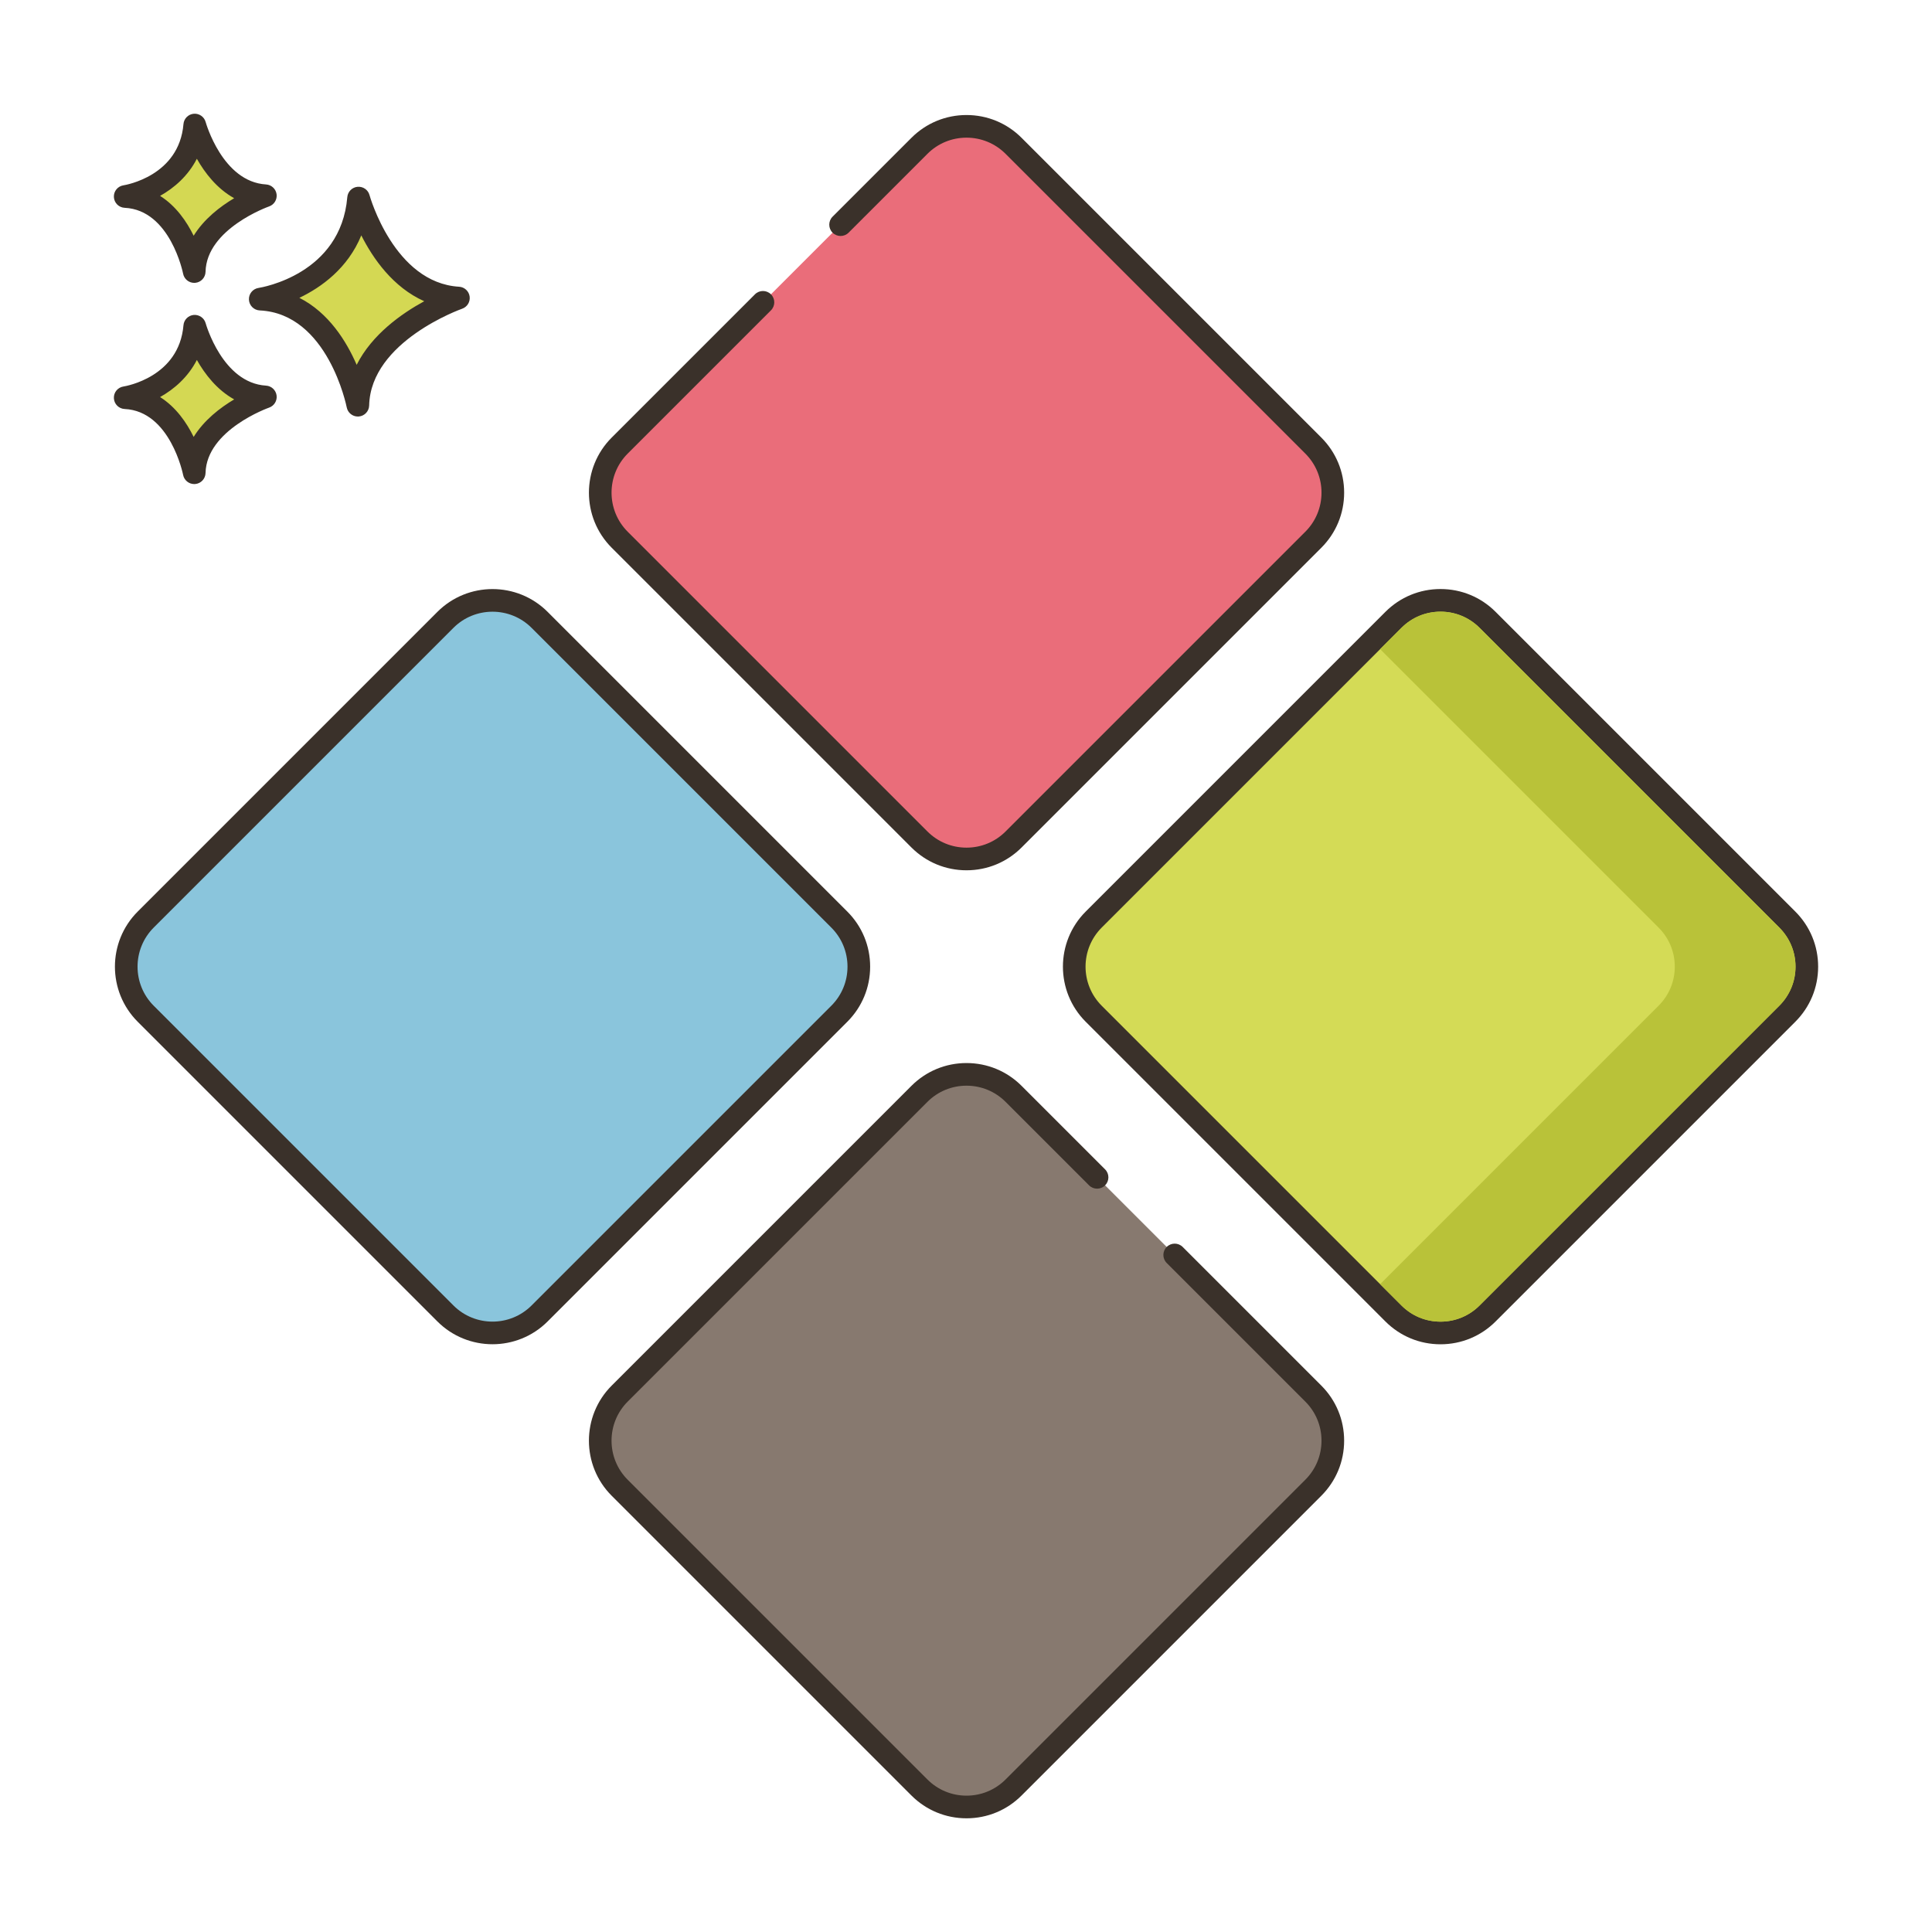 <svg id="Layer_1" enable-background="new 0 0 256 256" height="50" viewBox="0 0 256 256" width="50" xmlns="http://www.w3.org/2000/svg"><g><g><g><path d="m47.514 26.245c-.974 11.564-13.031 13.39-13.031 13.39 10.352.487 12.932 14.059 12.932 14.059.221-9.677 13.328-14.202 13.328-14.202-9.819-.588-13.229-13.247-13.229-13.247z" fill="#d4d853"/></g></g><g><g><path d="m60.833 37.994c-8.609-.515-11.839-12.025-11.87-12.141-.191-.702-.848-1.164-1.584-1.101-.725.066-1.298.642-1.359 1.367-.861 10.216-11.32 11.964-11.761 12.033-.763.115-1.314.79-1.273 1.56.04.77.657 1.384 1.428 1.421 9.033.425 11.505 12.718 11.528 12.842.138.711.76 1.217 1.473 1.217.042 0 .084-.002.126-.005.765-.064 1.357-.693 1.375-1.459.194-8.509 12.198-12.777 12.319-12.819.675-.235 1.092-.914.994-1.623-.098-.708-.682-1.249-1.396-1.292zm-13.573 10.348c-1.357-3.131-3.71-6.909-7.591-8.878 2.933-1.405 6.412-3.914 8.206-8.274 1.552 3.071 4.202 6.881 8.339 8.724-3.009 1.639-6.927 4.406-8.954 8.428z" fill="#3a312a"/></g></g><g><g><path d="m25.805 43.226c-.689 8.179-9.217 9.471-9.217 9.471 7.322.345 9.147 9.944 9.147 9.944.156-6.844 9.427-10.046 9.427-10.046-6.945-.415-9.357-9.369-9.357-9.369z" fill="#d4d853"/></g></g><g><g><path d="m35.251 51.098c-5.77-.345-7.977-8.186-7.999-8.265-.19-.702-.86-1.159-1.581-1.102-.726.065-1.3.642-1.361 1.368-.579 6.871-7.651 8.067-7.947 8.114-.763.115-1.314.79-1.273 1.561.04.77.657 1.384 1.428 1.421 6.039.284 7.728 8.644 7.744 8.726.136.712.759 1.22 1.473 1.22.041 0 .083-.001.125-.005.765-.063 1.358-.694 1.376-1.461.13-5.709 8.335-8.633 8.416-8.662.677-.234 1.094-.913.997-1.622-.099-.709-.684-1.25-1.398-1.293zm-9.59 6.796c-.924-1.886-2.341-3.948-4.45-5.281 1.857-1.041 3.7-2.63 4.874-4.917 1.058 1.874 2.656 3.956 4.944 5.225-1.85 1.1-3.991 2.74-5.368 4.973z" fill="#3a312a"/></g></g><g><g><path d="m25.805 16.568c-.689 8.179-9.217 9.471-9.217 9.471 7.322.345 9.147 9.944 9.147 9.944.156-6.845 9.427-10.045 9.427-10.045-6.945-.416-9.357-9.37-9.357-9.37z" fill="#d4d853"/></g></g><g><g><path d="m35.251 24.44c-5.77-.345-7.977-8.185-7.999-8.265-.19-.702-.86-1.165-1.581-1.102-.726.065-1.3.642-1.361 1.368-.579 6.871-7.651 8.067-7.947 8.114-.763.115-1.314.79-1.273 1.56.04.77.657 1.384 1.428 1.421 6.039.284 7.728 8.644 7.744 8.726.136.712.759 1.22 1.473 1.22.041 0 .083-.002.125-.005.765-.063 1.358-.694 1.376-1.461.13-5.709 8.336-8.634 8.416-8.662.677-.234 1.094-.913.997-1.622-.099-.708-.684-1.249-1.398-1.292zm-9.59 6.796c-.924-1.886-2.341-3.948-4.45-5.281 1.857-1.041 3.7-2.63 4.874-4.917 1.058 1.874 2.656 3.956 4.944 5.225-1.85 1.1-3.991 2.74-5.368 4.973z" fill="#3a312a"/></g></g><g><g><path d="m174.021 59.04-39.714-39.714c-3.446-3.446-9.033-3.446-12.479 0l-10.445 10.445-10.286 10.286-18.982 18.983c-3.446 3.446-3.446 9.033 0 12.479l39.714 39.714c3.446 3.446 9.033 3.446 12.479 0l39.714-39.714c3.444-3.446 3.444-9.033-.001-12.479z" fill="#ea6d7a"/></g></g><g><g><path d="m175.081 57.979-39.714-39.714c-1.949-1.95-4.542-3.024-7.3-3.024-2.757 0-5.35 1.074-7.3 3.024l-10.445 10.445c-.586.586-.586 1.536 0 2.121.586.586 1.535.586 2.121 0l10.445-10.445c1.384-1.383 3.223-2.145 5.179-2.145 1.957 0 3.796.762 5.179 2.145l39.714 39.714c1.384 1.383 2.146 3.223 2.146 5.179s-.762 3.795-2.146 5.179l-39.714 39.714c-1.383 1.383-3.222 2.145-5.179 2.145-1.956 0-3.795-.762-5.179-2.145l-39.713-39.714c-2.855-2.856-2.855-7.502 0-10.357l18.982-18.982c.586-.586.586-1.536 0-2.121-.586-.586-1.535-.586-2.121 0l-18.982 18.981c-4.024 4.025-4.024 10.575 0 14.6l39.714 39.714c1.95 1.95 4.543 3.024 7.3 3.024 2.758 0 5.351-1.074 7.3-3.024l39.714-39.714c1.95-1.95 3.024-4.542 3.024-7.3s-1.075-5.35-3.025-7.3z" fill="#3a312a"/></g></g><g><g><path d="m236.828 121.848-39.714-39.714c-3.446-3.446-9.033-3.446-12.478 0l-39.714 39.714c-3.446 3.446-3.446 9.033 0 12.479l39.714 39.714c3.446 3.446 9.033 3.446 12.478 0l39.714-39.714c3.446-3.447 3.446-9.033 0-12.479z" fill="#d4db56"/></g></g><g><g><path d="m237.889 120.787-39.714-39.714c-1.949-1.95-4.542-3.024-7.3-3.024-2.757 0-5.35 1.074-7.3 3.024l-39.714 39.714c-4.024 4.025-4.024 10.575 0 14.6l39.714 39.714c1.95 1.95 4.543 3.024 7.3 3.024 2.758 0 5.351-1.074 7.3-3.024l39.714-39.714c1.95-1.95 3.024-4.542 3.024-7.3s-1.074-5.35-3.024-7.3zm-2.121 12.479-39.714 39.714c-1.383 1.383-3.222 2.145-5.179 2.145-1.956 0-3.795-.762-5.179-2.145l-39.714-39.714c-2.854-2.855-2.854-7.502 0-10.357l39.714-39.714c1.384-1.383 3.223-2.145 5.179-2.145 1.957 0 3.796.762 5.179 2.145l39.714 39.714c1.384 1.383 2.146 3.223 2.146 5.179-.001 1.955-.763 3.794-2.146 5.178z" fill="#3a312a"/></g></g><g><g><path d="m111.213 121.848-39.714-39.714c-3.446-3.446-9.033-3.446-12.479 0l-39.714 39.714c-3.446 3.446-3.446 9.033 0 12.479l39.714 39.714c3.446 3.446 9.033 3.446 12.479 0l39.714-39.714c3.446-3.447 3.446-9.033 0-12.479z" fill="#8ac5dc"/></g></g><g><g><path d="m112.273 120.787-39.713-39.714c-4.025-4.025-10.574-4.024-14.6 0l-39.714 39.714c-4.024 4.025-4.024 10.575 0 14.6l39.714 39.714c2.013 2.013 4.656 3.018 7.3 3.018 2.643 0 5.287-1.006 7.3-3.018l39.714-39.714c1.95-1.95 3.025-4.542 3.025-7.3s-1.075-5.35-3.026-7.3zm-2.121 12.479-39.714 39.714c-2.855 2.854-7.502 2.854-10.357 0l-39.714-39.714c-2.854-2.855-2.854-7.502 0-10.357l39.714-39.714c2.854-2.854 7.501-2.855 10.357 0l39.714 39.714c1.384 1.383 2.146 3.223 2.146 5.179 0 1.955-.762 3.794-2.146 5.178z" fill="#3a312a"/></g></g><g><g><path d="m174.021 184.655-18.367-18.367-10.284-10.285-11.062-11.062c-3.446-3.446-9.033-3.446-12.479 0l-39.714 39.714c-3.446 3.446-3.446 9.033 0 12.479l39.714 39.714c3.446 3.446 9.033 3.446 12.479 0l39.714-39.714c3.444-3.446 3.444-9.033-.001-12.479z" fill="#87796f"/></g></g><g><g><path d="m175.081 183.595-18.367-18.367c-.586-.586-1.535-.586-2.121 0s-.586 1.536 0 2.121l18.367 18.367c1.384 1.383 2.146 3.223 2.146 5.179s-.762 3.795-2.146 5.179l-39.714 39.714c-1.383 1.383-3.222 2.145-5.179 2.145-1.956 0-3.795-.762-5.179-2.145l-39.714-39.714c-2.855-2.855-2.855-7.502 0-10.357l39.714-39.714c1.384-1.383 3.223-2.145 5.179-2.145 1.957 0 3.796.762 5.179 2.145l11.062 11.062c.586.586 1.535.586 2.121 0s.586-1.536 0-2.121l-11.062-11.062c-1.949-1.95-4.542-3.024-7.3-3.024-2.757 0-5.35 1.074-7.3 3.024l-39.714 39.714c-4.024 4.025-4.024 10.575 0 14.6l39.714 39.714c1.95 1.95 4.543 3.024 7.3 3.024 2.758 0 5.351-1.074 7.3-3.024l39.714-39.714c1.95-1.95 3.024-4.542 3.024-7.3 0-2.759-1.074-5.352-3.024-7.301z" fill="#3a312a"/></g></g><g><g><path d="m235.768 122.907-39.71-39.71c-1.39-1.39-3.23-2.15-5.18-2.15-1.96 0-3.8.76-5.18 2.15l-2.82 2.82 36.89 36.89c1.38 1.38 2.15 3.22 2.15 5.18s-.77 3.8-2.15 5.18l-36.89 36.89 2.82 2.82c1.38 1.39 3.22 2.15 5.18 2.15 1.95 0 3.79-.76 5.18-2.15l39.71-39.71c1.38-1.38 2.15-3.22 2.15-5.18-.001-1.96-.77-3.8-2.15-5.18z" fill="#b9c239"/></g></g></g></svg>